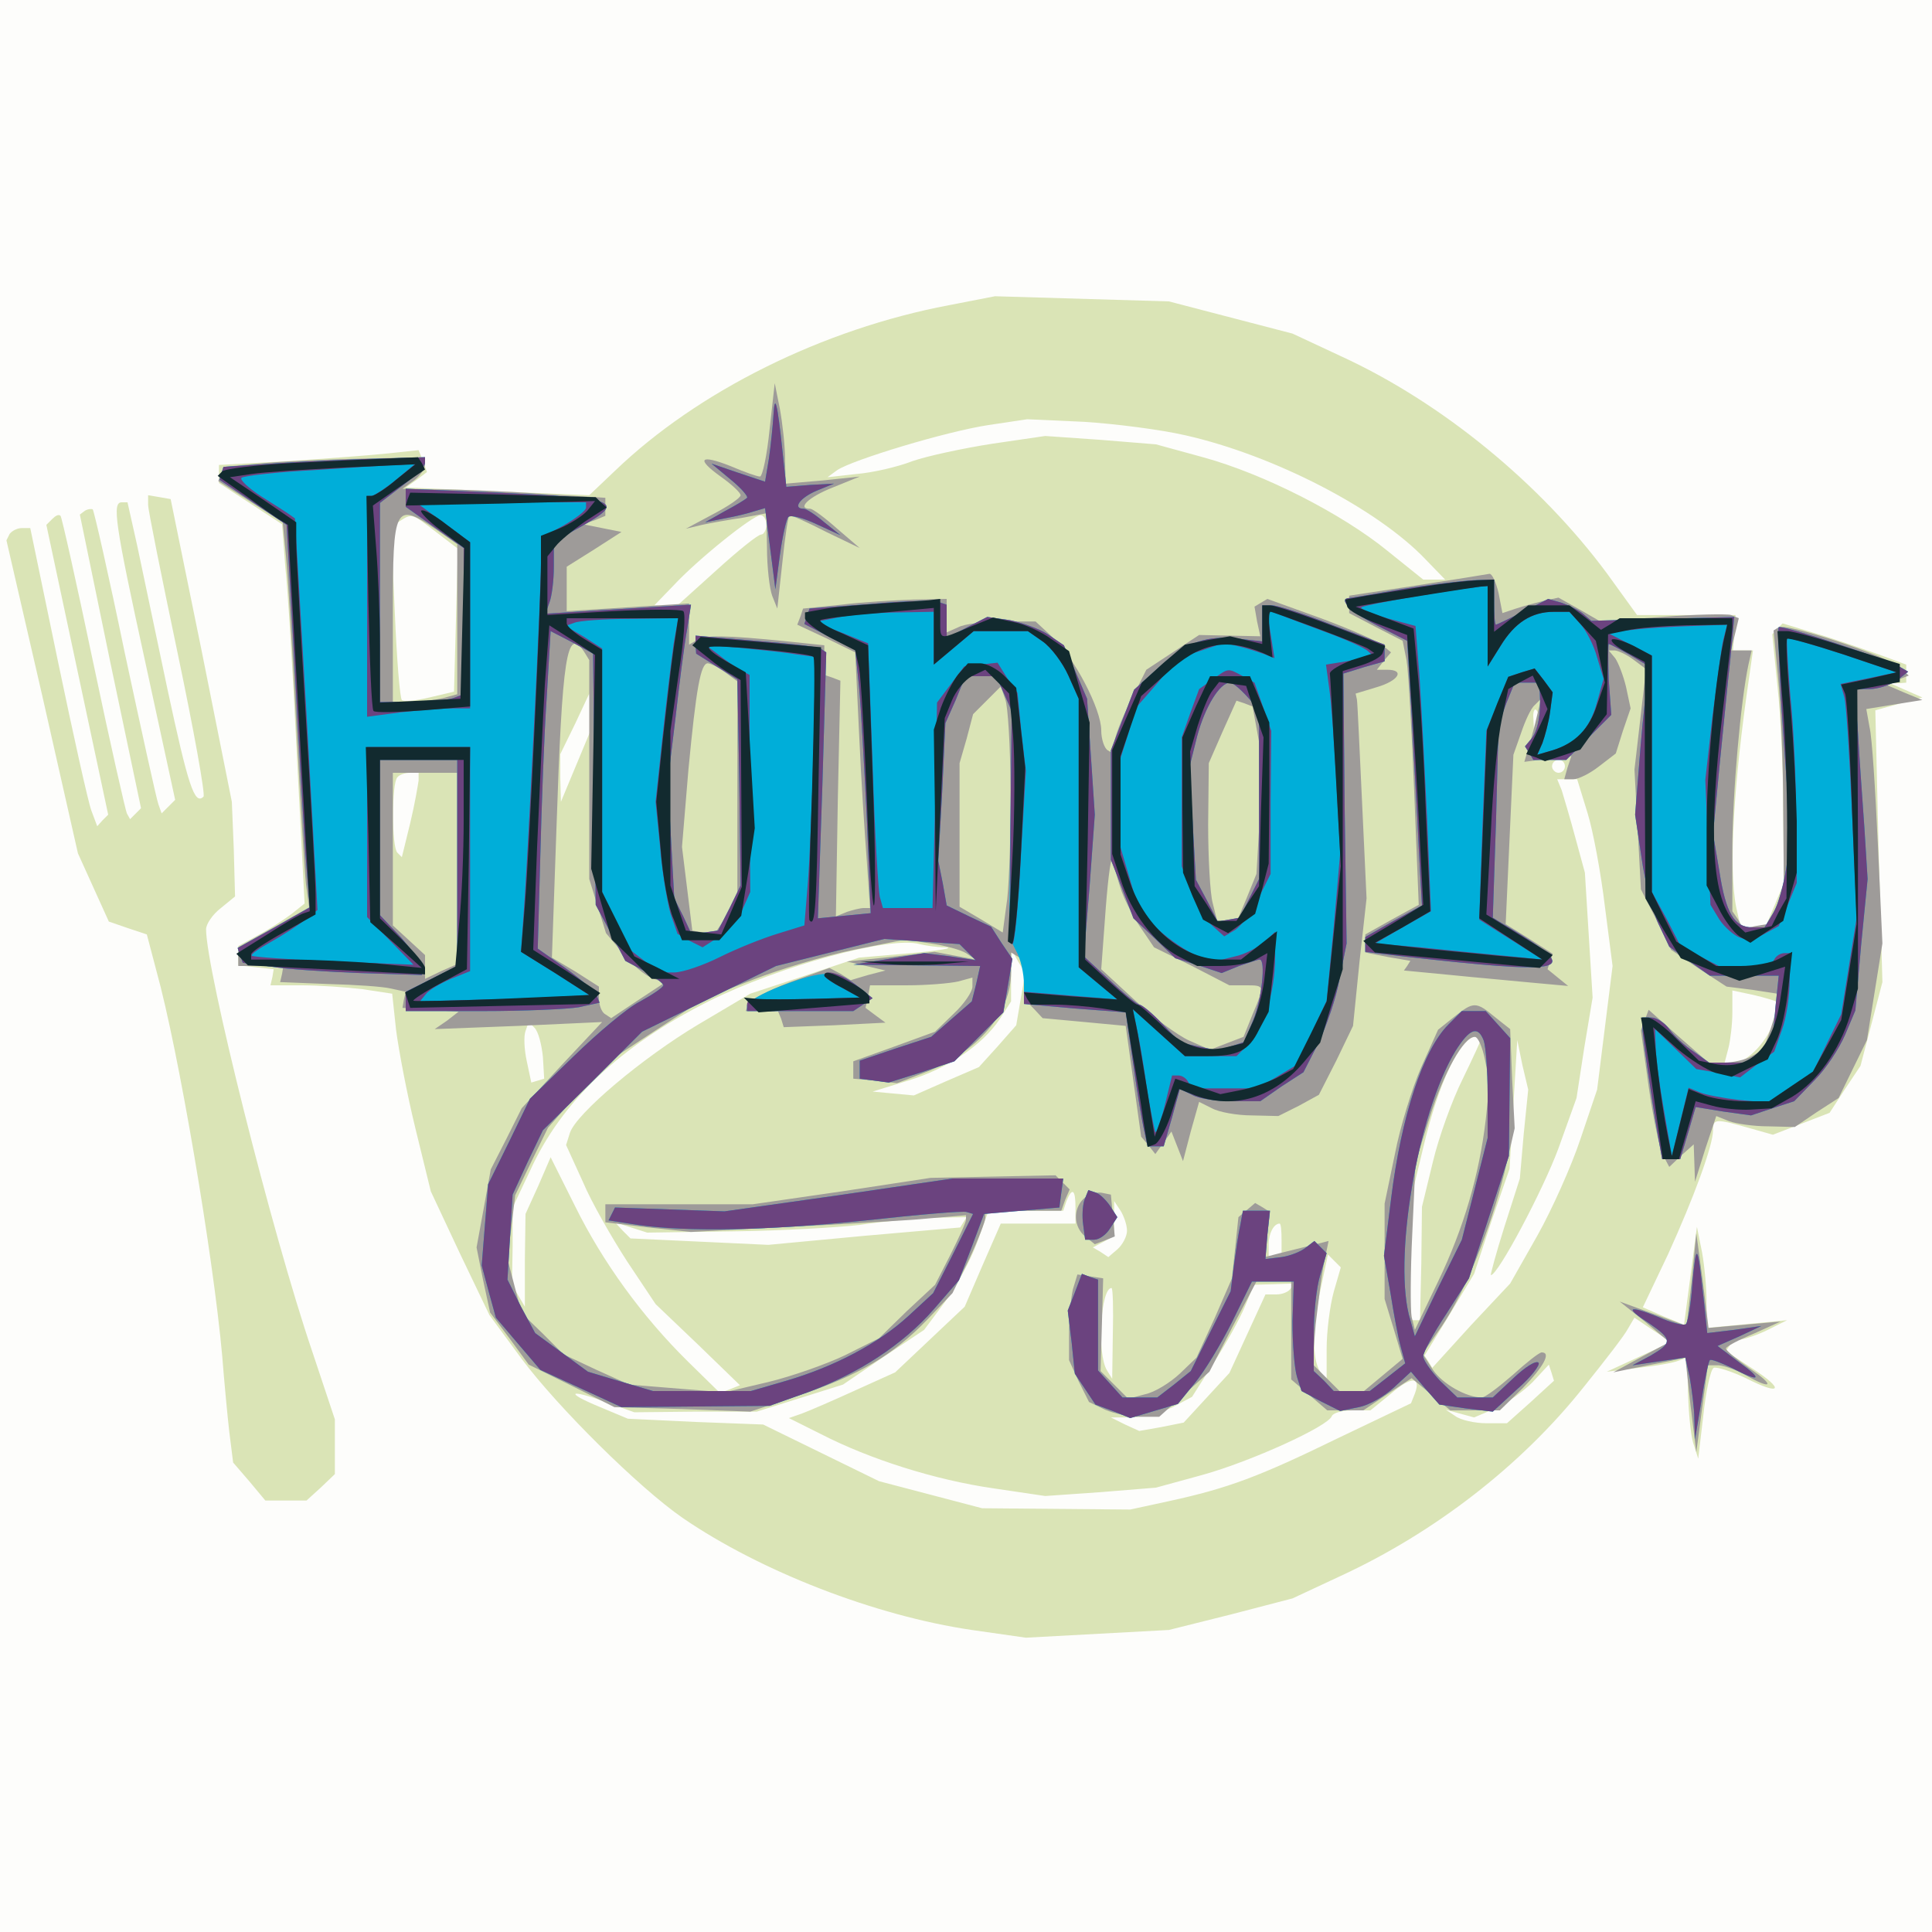 <?xml version="1.0"?><svg version="1.2" baseProfile="tiny-ps" viewBox="0 0 300 300" xmlns="http://www.w3.org/2000/svg" xmlns:xlink="http://www.w3.org/1999/xlink"><rect x="0" y="0" width="300" height="300" fill="#808080" stroke="none"/><title>HG BIMI</title><g><g fill="#fdfdfb" transform="matrix(.1 0 0 -.1 0 300)"><path d="M0 1500V0h3000v3000H0V1500z"/></g><g fill="#dae4b6" transform="matrix(.1 0 0 -.1 0 300)"><path d="M1473 2526c-195-37-389-133-518-257l-40-38-142 6-143 6 17 12 16 12-6 17-7 17-47-5c-27-3-96-8-155-12l-108-6v-28l49-32 49-32 5-66c4-36 12-168 18-294l12-229-20-16c-12-9-35-24-52-33l-31-17v-30l28-3 27-3-2-12-3-13h49c26 0 69-3 94-6l46-7 6-56c4-31 17-100 30-153l24-98 45-96 46-96 50-68c56-75 182-200 250-247 121-83 299-152 449-174l84-12 111 6 111 6 96 24 96 25 75 35c145 67 280 171 377 293 33 41 64 81 69 91l10 17 28-19 29-19-50-23-50-23 49 6c27 3 55 8 62 11l14 5 1-53c1-30 4-65 8-79l8-25 8 68c4 37 11 70 16 73 4 2 27-5 50-16 55-28 61-18 10 15l-41 27 6 9c3 5 11 9 17 9 7 1 26 7 42 15l30 15-62-6-63-6v39c0 21-3 56-7 78l-8 40-10-76-10-76-32 13-32 14 39 82c40 88 70 169 70 193 0 18 4 18 54 4l39-11 44 17 44 17 24 37 24 36 17 65 17 65-6 211-5 211 36 10 37 10-25 11-25 11h13l12 1v28l-27 10c-16 6-59 21-96 33l-69 21-8-8-8-9 8-80c5-44 9-131 9-193l1-113-14-34-15-35h-38l-7 31c-12 60-4 193 20 357l6 42h-31l2 28 2 27h-153l-47 65c-103 139-256 265-413 337l-75 35-96 25-96 25-135 4-135 4-72-14zm368-202c137-31 298-114 373-193l30-31h-34l-56 45c-70 57-191 119-286 145l-73 20-86 7-86 6-82-12c-45-7-101-19-124-27-23-9-62-18-87-20l-45-5 15 11c24 16 169 60 235 70l60 9 88-4c48-3 119-12 158-21zM677 2174l34-26-3-111-3-111-38-9c-21-5-40-7-43-4s-8 64-11 137l-6 132 14 9c19 12 18 12 56-17zm513 11c0-8-4-15-8-15-5 0-36-25-69-55l-61-55h-36l30 31c37 40 123 109 135 109 5 0 9-7 9-15zm-294-370-25-60-1 37v37l23 47 22 47 3-24 3-24-25-60zm1491 63-5-13-1 19c-1 11 2 17 5 13 3-3 4-12 1-19zm43-68c0-5-4-10-10-10-5 0-10 5-10 10 0 6 5 10 10 10 6 0 10-4 10-10zm-1780-22c-1-7-6-37-13-66l-13-53-7 7c-9 9-9 108 0 117 3 4 12 7 20 7h13v-12zm1815-50c9-29 21-95 27-145l12-93-12-96-12-96-26-77c-14-42-44-109-67-150l-42-74-61-65-60-66-6 10-6 9 39 64 38 63 27 82 28 81 6 100 6 100 8-39 9-38-7-69-6-69-24-75c-13-41-22-75-21-75 11 0 81 132 105 197l28 78 12 78 13 78-6 97-6 97-15 55c-8 30-18 63-21 73l-7 17h31l16-52zm-997-209c15-1-9-5-53-9l-81-7-84-28-85-28-81-48c-87-52-189-138-199-168l-6-19 26-57c13-31 45-87 69-124l44-66 66-63 65-63-15-6-16-6-50 49c-71 70-132 154-175 241l-38 76-19-44-20-44-1-72v-72l-10 17-10 17 1 60v60l27 57c49 108 140 194 277 263 110 55 283 102 328 89 8-2 26-5 40-5zm117-80-7-41-29-33-29-32-51-22-50-22-32 3-32 3 55 17c62 19 115 55 142 95l18 28v40l1 40 10-18 11-18-7-40zm1173-4c2-1 0-14-3-28-8-31-41-67-62-67h-15l6 23c3 12 6 37 6 55v34l33-7c17-4 33-9 35-10zm-1915-86 2-34-10-3-10-3-7 33c-4 18-5 39-2 47l5 14 9-9c6-6 11-26 13-45zm1457 28c0-2-13-30-29-63-16-32-37-90-46-128l-17-70-1-88-2-88h-15v185l20 83c24 102 58 172 81 172 5 0 9-2 9-3zm-630-262v-25h-116l-28-64-28-65-54-51-54-51-62-28c-35-16-72-32-83-36l-20-7 50-25c76-39 177-71 267-84l81-12 86 6 86 7 73 20c75 21 194 75 200 91 2 5 16 9 32 9h28l32 26c31 27 47 27 37 0l-6-15-113-54c-123-60-171-78-263-98l-60-13-115 1-115 1-80 21-80 21-90 44-90 44-105 4-105 5-43 18c-56 23-49 29 8 8l45-16 95 1h95l67 21 67 21 63 43 63 42 32 43c18 24 40 65 50 92l18 50h116l5 15c9 22 14 18 14-10zm80-36c0-9-7-22-15-29l-14-12-12 8-12 7 17 9 16 9v54l10-15c5-8 10-22 10-31zm-254 13-5-8-149-13-149-14-107 5-107 5-12 12-12 13 25-8 25-8 135 2c74 1 162 6 195 10 33 5 84 10 113 11l53 1-5-8zm494-27v-25h-20v18c0 17 8 32 17 32 2 0 3-11 3-25zm81-81c-6-22-11-61-11-89v-50l-10 15c-13 20-12 67 1 130l11 52 10-10 10-10-11-38zm-67 5c-3-5-13-9-22-9h-17l-28-61-28-61-36-39-35-38-35-7-34-6-22 10-22 11h33c18 1 46 8 63 16l30 16 33 52c19 29 41 69 49 88l14 34 31 1 31 1-5-8zm-276-70-1-70-8 13c-16 25-10 128 7 128 2 0 3-32 2-71zm649-106-37-33h-32c-18 0-40 5-48 11l-15 10 22-6 22-6 33 14c18 8 44 27 58 41l25 27 4-12 4-13-36-33zM230 2216c0-8 21-112 46-231s43-219 40-222c-14-14-24 18-56 167-18 85-39 185-47 223l-15 67h-9c-15 0-11-31 37-250l46-212-11-11-10-10-5 14c-3 8-26 113-52 234-25 121-48 222-50 224-1 1-7 1-12-2l-8-6 47-228 48-228-8-8-9-9-5 9c-2 4-26 109-52 233s-49 227-51 229c-3 3-8 0-13-5l-9-9 48-225 48-225-9-9-8-9-9 24c-5 13-28 117-52 232l-43 207H34c-7 0-15-4-19-9l-5-10 56-243 55-243 24-53 24-53 29-10 30-10 15-57c34-122 88-441 102-597 3-38 8-92 11-118l6-48 25-29 25-30h64l22 20 22 21v85l-35 105c-63 185-165 593-165 656 0 8 10 23 23 33l22 18-2 74-3 73-47 235-48 235-17 3-18 3v-15z"/></g><g fill="#9e9b99" transform="matrix(.1 0 0 -.1 0 300)"><path d="M1195 2333c-4-40-11-73-15-73s-24 7-45 16c-48 19-55 12-16-16 17-12 31-25 31-29s-19-17-42-29l-43-23 25 6c14 3 42 8 63 11l37 7 1-54c0-30 4-63 8-74l8-20 8 73c4 39 9 72 11 72 3 0 28-11 57-26l52-25-35 30c-19 17-38 31-42 31-21 0-3 18 35 33l42 17-57-6-58-5-1 38c0 21-4 56-8 78l-8 40-8-72zm-784-52-64-6-4-11-4-11 50-32 50-32 5-52c3-29 10-146 16-262 6-115 13-227 15-247l5-37-55-31-55-31v-29h70l-2-12-3-13 75-3c41-1 85-4 97-7l23-5-3-13-2-12 44-3 43-3-18-14-19-13 130 5 130 6-63-67-62-67-24-48-24-47-11-61-11-60 10-50 11-51 30-40 30-41 67-33 66-33 106-3 105-4 78 26c91 31 143 61 197 117l39 41 26 53c14 30 25 59 25 64v11h118l6 17 7 16-11 11-11 11-97-2-97-2-138-21-138-20H940v-28l67-8 66-7 131 7c72 3 168 9 214 12l82 7v-7c0-4-11-28-24-54l-24-47-44-41-43-42-52-26c-29-14-83-33-120-42l-68-16-74 6-74 6-51 23-51 24-32 32-33 32-11 42-11 42 6 49 6 50 25 52 26 53 45 51 46 50 76 50 77 50 75 29c41 16 111 37 155 46l80 16 40-6c22-3 47-10 55-15l15-10-32 6-32 6-68-8-68-7 30-7 30-7-27-7-27-8-16 10-17 9-61-22c-34-13-63-28-65-34l-4-11h50l5-12 4-13 79 3 79 4-15 11-16 12 4 18 3 17h57c31 0 67 3 80 6l22 6v-14c0-8-13-27-29-42l-29-28-63-23-64-23v-27l34-3 34-4 44 17c81 31 133 92 133 155v31l10-6 10-6v-60l15-15 14-15 65-6 64-6 12-86 12-86 11-13 11-14 13 18 12 17 9-23 9-23 12 46 13 46 20-10c11-6 39-11 62-11l41-1 32 16 31 17 27 53 26 54 10 99 11 99-7 150c-4 83-7 154-8 159l-2 9 33 10c34 10 44 27 16 27h-16l11 14 11 13-13 11c-7 6-50 25-96 42l-83 30-10-6-10-6 4-23 5-23-48 1-47 1-41-27-41-27-25-50c-14-27-25-57-25-65v-16l-10 6c-5 3-10 17-10 31 0 33-42 113-75 144l-27 25h-51c-29 0-60-4-69-9l-18-8v52l-52-1c-29-1-80-4-112-8l-59-6-4-12-5-13 45-21 45-22 6-126c3-69 9-159 12-198l5-73h-10c-5 0-17-3-26-6l-17-7 3 183 4 183-13 5-12 4v46l-57 6c-99 10-128 10-141 2l-12-7v64l-95-6-95-6v69l43 27 42 27-30 6-30 6 18 6 17 7v28l-97 6c-54 4-125 7-158 7l-60 1 18 13c9 7 17 18 17 25v11l-92-2c-51-1-122-4-157-7zm266-103 33-23v-233l-22-6c-13-3-35-6-50-6h-28v138c0 167 3 173 67 130zm230-190 8-13v-340l13-42 13-42 26-31c14-18 35-35 46-39l19-7-41-27-42-28-9 6c-6 3-10 15-10 25v18l-36 23-37 22 7 199c9 269 16 316 43 276zm219-32 19-14v-338l-18-28-18-27-17 3-17 3-8 65-8 65 10 120c12 126 19 165 30 165 4 0 16-6 27-14zm443-181c1-66-2-143-5-171l-7-52-33 20-34 20v223l11 38 10 38 21 21 22 22 7-20c4-10 8-73 8-139zm384 84 8-44-5-86-5-86-15-37-15-36h-31l-7 28c-4 15-7 70-7 122l1 95 21 48 22 49 12-4 13-5 8-44zM710 1652v-149l-25-11-25-12v37l-25 23-25 23v237h100v-148zm1032-37c6-16 20-43 31-58l19-28 59-29 58-30h26c29 0 29 0 10-45l-14-35-26-10-26-10-32 14c-18 8-56 36-85 63l-52 48 7 95c4 52 9 86 11 75s8-33 14-50zm458 476-105-16v-27l42-22 41-21 6-30c3-16 8-109 12-205l7-175-42-23-41-23v-28l35-7 35-6-5-8-5-7 73-7c39-4 97-9 127-12l55-5-16 13-16 13 4 12 4 12-36 23-37 23 6 132 6 131 12 34c6 18 15 38 21 43l10 10-6-25c-3-14-9-36-13-49l-7-24 37 5 36 4-6-18-5-18h14c8 0 26 9 40 20l26 20 11 35 12 35-7 33c-4 17-12 38-17 45l-10 12h9c5 0 18-6 29-14l20-15-9-78-9-78 5-93 5-93 24-47 23-47 43-29 43-28 40-5 39-6v-12c0-7-5-26-11-44l-11-31-18-10c-10-6-30-10-43-10h-24l-47 41-46 41-6-16-6-16 12-87c7-49 17-96 22-106l10-19 19 18 19 17 1-29 1-29 16 51 17 51 20-8c11-4 38-8 61-8l41-1 34 23 34 22 22 45 22 45 12 75 12 75-7 153c-4 85-9 167-13 183l-5 28 43 7 44 7-29 12-28 12 18 7 18 7-15 13c-17 17-175 69-187 62l-8-5 7-73c4-40 8-131 8-203l1-130-13-25-13-25-18-3-19-4-8 14-9 13v95c0 87 13 232 25 288l5 22h-32l6 25 6 25-12 5c-7 2-56 1-108-3l-95-7-33 19-32 18-23-5c-12-3-31-8-43-12l-21-7-6 31c-4 17-10 30-14 30-5-1-55-9-113-18zm58-670-25-20-26-58c-14-32-33-93-41-135l-16-77V983l14-46 14-47-30-25-30-25h-38l-21 21-21 21 5 62c4 33 9 76 13 95l7 34-27-7c-14-3-36-9-49-12l-23-6 4 35 4 35-11 7-12 7-13-11-13-11-5-48-5-47-27-62-28-61-26-25c-15-14-39-29-54-32l-26-7-22 22-21 21 2 72 2 72-20 3-20 3-7-23c-3-13-6-43-6-66v-44l15-33 16-32 25-12c14-6 38-11 54-11h30l39 35 39 35 36 70 37 70h54V858l28-24 28-24h56l37 25 38 25 30-25 30-25h77l36 35c32 33 44 55 29 55-4 0-24-16-45-35-22-19-43-35-48-35-24 0-61 21-76 43l-16 25 30 43c37 55 75 149 97 238l16 69-4 77-3 77-24 19c-29 24-33 24-63 0zm48-67 7-36-6-57c-10-85-34-168-74-251l-36-75-5 20c-2 11-2 69 1 130l5 110 22 70c22 70 53 125 70 125 5 0 12-16 16-36zm-624-216c-16-16-15-43 3-58l15-12 16 6 15 6-3 32-3 33-15 3c-9 1-21-3-28-10zm945-125-8-72-52 19-52 19 39-31 38-32-43-23-44-24 29 6c15 3 41 8 56 11l27 6 8-74 9-73 9 68 9 67h17c9-1 27-7 41-15 42-24 47-17 7 10-20 14-37 28-37 31s19 13 43 23l42 19-56-5-56-5-9 73-10 74-7-72z"/></g><g fill="#00aed9" transform="matrix(.1 0 0 -.1 0 300)"><path d="M1201 2355c-1-16-4-46-7-67l-6-36-42 14-41 14 30-25c16-13 27-26 25-28-3-3-18-12-35-21l-30-17 30 6c17 3 37 8 46 11l17 5 8-63 8-63 7 53c4 29 10 56 13 59 3 4 23-1 44-11l37-17-25 20c-14 12-28 21-32 21-18 0-6 17 20 28l27 11-37-2-37-3-6 56c-8 75-12 91-14 55zm-765-74-89-6-3-10-3-10 52-35 52-35 12-210c6-116 14-249 17-297l7-87-56-32-56-31 4-12 4-11 44-6c24-4 87-8 139-10l95-3v11c0 6-15 27-32 47l-33 35v241h120v-320l-40-20-40-20v-30h119c65 0 133 3 150 6l32 7-4 10c-2 6-23 25-48 43l-44 31 4 144c2 79 6 190 10 247l6 102 33-17 33-18 2-195 2-195 23-43 23-44 30-16c16-9 29-19 29-22s-16-14-36-25c-20-10-66-49-103-85l-68-66-32-66-33-67-5-63-5-63 11-41 11-40 34-40 35-41 63-29 63-29 115 1 115 1 59 21c79 29 148 74 196 129l39 45 20 52 19 51 58 5 59 5 3 23 3 22h-172l-177-26-177-25-85 3-85 3-5-10-5-10 45-7c76-11 201-9 355 7 81 9 151 15 156 13l10-3-31-62-31-61-39-36c-46-42-114-78-189-100l-55-16h-152l-51 15-50 15-41 30-41 30-22 41-21 42 4 66 4 66 23 50 24 50 77 76 77 77 104 51 104 51 84 21 84 21 59-4 58-4 13-13 12-12-40 6-40 5-55-9-55-9 99-1 98-1-6-27-7-28-31-27-32-28-55-18-56-19v-28l23-3 22-3 51 16 51 17 38 38 38 38 7 41 7 42-17 25-16 25-34 16-35 17-6 34-7 35 6 107 5 107 16 36 15 37h48l12-27 12-27-2-176-2-175 11-22c7-12 12-35 12-52v-30l79-7 79-6 12-82c6-44 14-91 17-103l5-23h25l13 45 12 44 19-9c10-6 38-10 62-10h44l33 23 34 22 23 45c12 25 28 70 33 100l11 55-3 210-2 209 32 10 32 9v26l-80 30c-43 17-86 31-95 31h-15v-56l-35 4c-51 6-81-4-125-44l-39-35-18-47-18-47v-170l18-46 17-45 33-31 32-31 36-11 36-12 27 11c15 5 29 10 32 10 10 0 3-63-10-94l-14-34-21-7-21-6-29 6-28 6-28 29c-16 17-32 30-36 30-3 0-24 17-46 38l-40 37 9 110 8 110-6 90-6 90-18 42-18 41-25 17c-14 9-40 18-59 22l-35 5-31-16-32-17v52l-12 4c-7 3-55 2-107-3l-94-7-4-12-4-12 39-20 40-20 6-58c3-32 8-124 12-204l6-147-41-4-41-4 7 207 6 206-9 6c-5 3-51 8-102 12l-92 8v-14l1-14 32-20 32-20 3-160 2-160-17-35-18-35-21-3-20-3-13 28-14 28-5 91-5 91 12 99c6 54 14 116 18 137l6 38-113-7-113-7 6 17c4 10 7 35 7 56v39l40 22c73 41 62 45-127 54l-143 6v-28l45-32 45-32v-227l-16-6c-9-3-38-6-65-6h-49v309l35 27c19 14 35 30 35 35v9l-67-2c-38-1-108-4-157-7zm1500-362 19-21v-263l-15-30-15-30-17-3-17-3-17 33-17 32-5 88-5 87 12 48c12 45 35 83 51 83 4 0 15-9 26-21zm239 166c-44-8-81-14-83-14-13-3 10-24 48-43l45-23 7-115c3-63 9-156 11-206l5-90-44-24-44-25v-23l58-7c248-28 275-24 186 32l-46 28 5 150 4 150 12 33 13 32h38l1-17c2-31-3-58-13-70l-10-12 7-11 6-10h51l35 35 35 35-4 55c-1 30-1 55 0 55 2 0 17-8 33-17l30-18-5-40c-3-22-8-74-11-115l-6-75 10-67c5-36 17-83 26-102l17-36 32-23 31-22h107l-5-48-4-47-18-20-18-20h-63l-24 17c-14 9-31 25-38 35s-20 18-28 18h-14v-12c0-12 13-104 25-175l6-33h28l12 40 12 41 43-7 43-6 33 11 34 11 32 33c17 17 38 49 47 70l16 38 9 102 10 102-5 80c-3 44-8 110-10 148l-5 67h23c13 0 31 6 42 13l18 14-12 7c-20 12-184 66-189 62-2-3 1-76 7-163l11-159-6-50c-4-27-13-59-20-71l-14-23h-19c-28 0-41 22-51 86l-10 59 10 105c6 58 13 133 17 168l6 64-111-3-111-3-13 11c-7 6-22 13-33 17l-21 6-39-20c-22-11-41-20-42-20-2 0-3 16-3 35v35l-32-1c-18-1-69-7-113-14zm-962-616c-29-11-53-25-53-30v-9h165l15 10 15 10-25 20c-31 24-51 24-117-1zm1036-60c-39-39-73-141-89-271l-11-88 10-57c5-32 12-70 16-84l7-26-28-22-27-21h-56l-15 16-16 15v57c0 32 4 73 10 92l10 34-10 10-9 9-13-10c-7-6-24-13-38-15l-25-3 3 38 4 37h-42l-4-22c-3-13-7-41-10-63l-5-40-31-62-31-62-26-21-26-20h-54l-19 21-19 21v141l-12 4-13 5-11-29-11-28 6-49 5-49 16-24 16-24 27-10 27-11 37 11 37 11 26 32c15 18 41 61 58 95l31 63h65l-2-62c0-35 3-73 7-86l7-22 30-16 30-15 29 6c16 3 40 17 55 31l26 24 22-26 22-25 41-6 42-5 38 35c22 19 36 38 33 41-4 4-21-7-39-24l-32-30h-55l-27 26c-14 15-26 32-26 38s16 36 36 66l35 55 31 95 31 95 1 91 1 92-19 21-19 21h-37l-21-21zm55-25c3-9 6-46 6-83v-68l-20-79-20-79-37-75-36-75-7 25c-28 90 11 321 70 418 22 35 35 40 44 16zm-620-247c-3-9-4-26-2-39l3-23h14c8 0 19 8 25 18l11 17-11 17c-6 9-16 19-22 21l-12 4-6-15zm944-129c-2-32-7-60-10-64-3-3-23 2-43 11-47 19-53 15-14-10 36-25 36-30 2-50l-28-15 41 6 41 6 7-32c3-18 7-47 7-64l1-31 10 60c5 33 11 61 13 63s17-4 34-12c44-23 50-19 11 9l-33 25 34 15 34 16-42-6-42-5-6 57c-9 83-11 85-17 21z"/></g><g fill="#6b437f" transform="matrix(.1 0 0 -.1 0 300)"><path d="M1201 2355c-1-16-4-46-7-67l-6-36-42 14-41 14 30-25c16-13 27-26 25-28-3-3-18-12-35-21l-30-17 30 6c17 3 37 8 46 11l17 5 8-63 8-63 7 53c4 29 10 56 13 59 3 4 23-1 44-11l37-17-25 20c-14 12-28 21-32 21-18 0-6 17 20 28l27 11-37-2-37-3-6 56c-8 75-12 91-14 55zm-765-74-89-6-3-10-3-10 52-35 52-35 12-210c6-116 14-249 17-297l7-87-56-32-56-31 4-12 4-11 44-6c24-4 87-8 139-10l95-3v11c0 6-15 27-32 47l-33 35v241h120v-320l-40-20-40-20v-30h119c65 0 133 3 150 6l32 7-4 10c-2 6-23 25-48 43l-44 31 4 144c2 79 6 190 10 247l6 102 33-17 33-18 2-195 2-195 23-43 23-44 30-16c16-9 29-19 29-22s-16-14-36-25c-20-10-66-49-103-85l-68-66-32-66-33-67-5-63-5-63 11-41 11-40 34-40 35-41 63-29 63-29 115 1 115 1 59 21c79 29 148 74 196 129l39 45 20 52 19 51 58 5 59 5 3 23 3 22h-172l-177-26-177-25-85 3-85 3-5-10-5-10 45-7c76-11 201-9 355 7 81 9 151 15 156 13l10-3-31-62-31-61-39-36c-46-42-114-78-189-100l-55-16h-152l-51 15-50 15-41 30-41 30-22 41-21 42 4 66 4 66 23 50 24 50 77 76 77 77 104 51 104 51 84 21 84 21 59-4 58-4 13-13 12-12-40 6-40 5-55-9-55-9 99-1 98-1-6-27-7-28-31-27-32-28-55-18-56-19v-28l23-3 22-3 51 16 51 17 38 38 38 38 7 41 7 42-17 25-16 25-34 16-35 17-6 34-7 35 6 107 5 107 16 36 15 37h48l12-27 12-27-2-178c-1-98 0-181 3-184s9 56 13 132l8 137-7 60-6 61-16 23-15 24-26-3-26-3-21-28-21-28-3-160-4-159h-77l-5 18c-2 9-8 102-11 205l-7 188-42 17-41 16 40 8c22 4 64 7 93 7l52 1v-82l31 26 31 26h84l23-16c13-9 31-33 40-53l16-36v-417l30-25 30-25-72 6-73 6v-19l79-7 79-6 12-82c6-44 14-91 17-103l5-23h25l13 45 12 44 19-9c10-6 38-10 62-10h44l33 23 34 22 23 45c12 25 28 70 33 100l11 55-3 210-2 209 32 10 32 9v26l-80 30c-43 17-86 31-95 31h-15v-56l-35 4c-51 6-81-4-125-44l-39-35-18-47-18-47v-170l18-46 17-45 33-31 32-31 36-11 36-12 27 11c15 5 29 10 32 10 10 0 3-63-10-94l-14-34-21-7-21-6-29 6-28 6-28 29c-16 17-32 30-36 30-3 0-24 17-46 38l-40 37 9 110 8 110-6 90-6 90-18 42-18 41-25 17c-14 9-40 18-59 22l-35 5-31-16-32-17v52l-12 4c-7 3-55 2-107-3l-94-7-4-12-4-12 39-20 40-20 6-58c3-32 8-124 12-204l6-147-41-4-41-4 7 207 6 206-9 6c-5 3-51 8-102 12l-92 8v-14l1-14 32-20 32-20 3-160 2-160-17-35-18-35-21-3-20-3-13 28-14 28-5 91-5 91 12 99c6 54 14 116 18 137l6 38-113-7-113-7 6 17c4 10 7 35 7 56v39l40 22c73 41 62 45-127 54l-143 6v-28l45-32 45-32v-227l-16-6c-9-3-38-6-65-6h-49v309l35 27c19 14 35 30 35 35v9l-67-2c-38-1-108-4-157-7zm179-26c-16-13-33-24-37-25h-8v-343l53 7c28 3 64 6 80 6h27v258l-42 31-42 31h264v-8c0-5-16-17-35-28l-35-19v-40c0-45-17-386-25-516l-6-87 53-33 53-34-30-2c-17-1-76-4-132-5l-101-3 9 11c5 7 23 17 39 24l30 12v348H570v-264l36-37 36-37-123 5c-68 3-126 7-128 9s11 11 29 21 41 25 53 34l20 16-17 304-18 304-7 5c-4 3-24 16-45 29-20 13-34 26-31 29s54 9 113 12c59 4 118 8 132 8l25 2-30-25zm1445-237c30-11 59-24 64-29l9-8-37-7-37-6 5-37c3-20 8-85 11-146l6-110-10-114-11-115-24-51-25-50-30-18-29-17h-101l-6 10c-3 6-10 10-15 10h-10l-11-45c-6-25-13-44-15-43-1 2-8 35-14 73-5 39-13 81-16 94l-5 24 40-36 41-37h80l19 19c23 23 41 81 41 135v39l-17-16c-10-8-30-19-45-22l-28-7-25 6c-13 3-40 20-60 37l-35 31-15 51-15 51v139l12 38 11 39 34 39 33 40 36 11 35 12 24-6c13-3 30-9 39-12l15-6-6 38-6 37 19-7c10-4 44-17 74-28zm-1014-18c-3-22-11-86-17-142l-11-103 7-70c3-38 11-85 16-103l11-32 19-11 20-10 25 16c14 9 30 28 37 43l12 27-1 169v168l-15 8c-8 5-23 15-34 24l-20 15 55-5c30-3 69-7 86-10l30-4-3-148c-2-81-6-174-9-208l-5-61-42-13c-23-7-63-23-89-36s-58-24-71-24h-24l-25 20-26 20-18 42-19 43v378l-28 18-29 17 14 5c7 3 46 6 87 6l74 1-7-40zm837-55-21-15-14-38-13-37v-200l13-36c7-20 22-45 33-55l20-18 17 10c9 6 26 28 36 49l19 38v111l1 111-13 38-13 37-18 10c-24 13-22 13-47-5zm53-26 19-21v-263l-15-30-15-30-17-3-17-3-17 33-17 32-5 88-5 87 12 48c12 45 35 83 51 83 4 0 15-9 26-21zm239 166c-44-8-81-14-83-14-13-3 10-24 48-43l45-23 7-115c3-63 9-156 11-206l5-90-44-24-44-25v-23l58-7c248-28 275-24 186 32l-46 28 5 150 4 150 12 33 13 32h38l1-17c2-31-3-58-13-70l-10-12 7-11 6-10h51l35 35 35 35-4 55c-1 30-1 55 0 55 2 0 17-8 33-17l30-18-5-40c-3-22-8-74-11-115l-6-75 10-67c5-36 17-83 26-102l17-36 32-23 31-22h107l-5-48-4-47-18-20-18-20h-63l-24 17c-14 9-31 25-38 35s-20 18-28 18h-14v-12c0-12 13-104 25-175l6-33h28l12 40 12 41 43-7 43-6 33 11 34 11 32 33c17 17 38 49 47 70l16 38 9 102 10 102-5 80c-3 44-8 110-10 148l-5 67h23c13 0 31 6 42 13l18 14-12 7c-20 12-184 66-189 62-2-3 1-76 7-163l11-159-6-50c-4-27-13-59-20-71l-14-23h-19c-28 0-41 22-51 86l-10 59 10 105c6 58 13 133 17 168l6 64-111-3-111-3-13 11c-7 6-22 13-33 17l-21 6-39-20c-22-11-41-20-42-20-2 0-3 16-3 35v35l-32-1c-18-1-69-7-113-14zm135-57v-63l20 32c22 36 48 53 83 53h24l17-19c9-10 21-33 26-52l10-33-10-36c-11-41-32-64-69-75l-24-7 8 18c4 11 10 33 12 49l4 30-14 19-14 18-20-6-21-7-17-42-17-42-6-147-5-146 49-31 49-31-60 6c-33 3-91 9-130 13l-70 6 43 25 44 25-6 145c-4 80-9 179-12 222l-6 76-44 12c-25 7-43 15-40 17 4 4 145 28 184 32l12 1v-62zm366-21c-3-12-10-67-17-120l-11-98 4-97 4-97 14-23c8-12 23-25 32-28l17-5 21 11 22 12 14 33 14 34-1 103c0 57-4 141-9 188-4 47-6 87-5 89 2 1 41-10 87-25l83-28-43-9-44-9 6-21c3-12 8-94 12-182l7-160-12-75-12-75-22-45-22-45-35-23-35-24-45 4c-25 3-52 8-61 12l-17 7-13-53-13-53-12 70c-7 39-13 83-13 99l-1 28 32-31 32-31 34-6 34-7 26 20 27 20 12 34c7 19 12 53 12 77l1 42h-9c-6 0-13-4-16-10l-6-10h-80l-29 15-30 15-22 43-23 42v367l-35 18-35 18 40 4c22 3 64 5 94 6l53 2-6-23zm-1396-522c0-2 12-11 28-19l27-15-75-2c-41-1-81-1-87 0-7 1-13-3-13-9v-10h165l15 10 15 10-25 20c-23 18-50 26-50 15zm969-76c-39-39-73-141-89-271l-11-88 10-57c5-32 12-70 16-84l7-26-28-22-27-21h-56l-15 16-16 15v57c0 32 4 73 10 92l10 34-10 10-9 9-13-10c-7-6-24-13-38-15l-25-3 3 38 4 37h-42l-4-22c-3-13-7-41-10-63l-5-40-31-62-31-62-26-21-26-20h-54l-19 21-19 21v141l-12 4-13 5-11-29-11-28 6-49 5-49 16-24 16-24 27-10 27-11 37 11 37 11 26 32c15 18 41 61 58 95l31 63h65l-2-62c0-35 3-73 7-86l7-22 30-16 30-15 29 6c16 3 40 17 55 31l26 24 22-26 22-25 41-6 42-5 38 35c22 19 36 38 33 41-4 4-21-7-39-24l-32-30h-55l-27 26c-14 15-26 32-26 38s16 36 36 66l35 55 31 95 31 95 1 91 1 92-19 21-19 21h-37l-21-21zm55-25c3-9 6-46 6-83v-68l-20-79-20-79-37-75-36-75-7 25c-28 90 11 321 70 418 22 35 35 40 44 16zm-620-247c-3-9-4-26-2-39l3-23h14c8 0 19 8 25 18l11 17-11 17c-6 9-16 19-22 21l-12 4-6-15zm944-129c-2-32-7-60-10-64-3-3-23 2-43 11-47 19-53 15-14-10 36-25 36-30 2-50l-28-15 41 6 41 6 7-32c3-18 7-47 7-64l1-31 10 60c5 33 11 61 13 63s17-4 34-12c44-23 50-19 11 9l-33 25 34 15 34 16-42-6-42-5-6 57c-9 83-11 85-17 21z"/></g><g fill="#122a2f" transform="matrix(.1 0 0 -.1 0 300)"><path d="M453 2281c-56-3-104-9-108-13l-7-7 44-31c23-17 48-35 54-38l11-7 17-300 17-300-9-3c-5-1-31-16-57-33l-48-30 9-9 9-9 138-7 137-7v10c0 5-16 24-35 43l-35 34v246h130v-92c0-51-3-124-7-161l-6-68-39-20-39-20 4-12 4-12 139 3 139 3 9 9 8 8-52 34-52 33 6 160c4 88 9 201 12 252l7 92 36-23 35-23-3-166-3-166 16-55 16-55 31-30 31-31h43l-35 18-35 17-25 50-25 50v376l-28 17c-15 9-27 20-27 24v8h173l-7-47c-4-27-11-91-17-143l-10-95 7-75c3-41 12-90 20-107l13-33h58l17 19 17 19 11 68 10 68-7 121-7 121-30 17c-17 10-29 19-27 22 6 5 157-9 162-15 3-3 1-95-2-205-4-110-6-202-4-204 9-12 11 22 14 214l4 210-93 8-94 8-6-6-7-7 24-19c13-11 30-23 38-27l13-8 1-160 1-161-16-37-16-37-27 3-28 3-12 35-12 35v240l13 90c8 50 11 93 7 96-3 3-52 3-109 0l-102-6v91l13 16c6 8 27 25 45 38l34 22-9 8-8 8-144 4-144 3-4-10-3-10 147 3 147 4-12-15c-7-8-26-20-42-27l-30-12v-42c0-57-18-444-25-532l-6-72 53-33 53-34-135-6c-74-3-136-4-138-3s16 13 40 26l43 23 3 173 2 172H568l4-136 3-136 40-35 40-36-70 7c-38 3-98 6-132 6h-63v8c0 4 23 19 50 34l50 28v32c0 18-7 141-15 273s-15 255-15 272v32l-51 35-52 35 34 5c19 3 84 7 144 10l110 5-30-24c-16-14-34-25-38-25h-8l3-164c2-91 5-167 8-170s38-2 78 1l72 6v255l-36 27c-19 15-37 25-40 22-2-2 11-16 31-31l36-27-3-117-3-117-62-3-63-3v88c0 48-3 117-6 153l-5 65 40 28 41 28-5 10-6 9-47-2c-26-1-93-4-149-7zm1757-192c-30-5-70-11-88-14l-33-6 3-11c2-6 24-18 48-27l45-17 6-94c4-52 10-147 13-210l6-115-46-28-47-28 9-9 9-9 128-12 128-12 10 10 10 10-51 31-52 32 7 128c3 70 11 148 17 175l10 47 19 11 19 10 12-26 11-26-16-35-17-35 15-5 14-6 28 9 27 9 20 28 21 27 1 62 1 62 29 6c16 4 57 7 92 8l64 1-6-27c-14-67-26-205-26-288v-90l18-34c9-19 24-39 33-45l17-10 25 17 26 17 10 37 11 38v80c-1 44-5 125-10 180s-7 101-5 103 41-9 87-24l83-28-43-10-43-9 6-14c3-8 8-92 11-186l7-172-12-75-12-74-22-40-22-40-34-23-34-23h-38c-21 0-49 4-62 9l-25 10-13-52-13-52-7 35c-4 19-11 64-15 100l-7 65 37-33c20-17 47-34 60-38l25-6 28 14 28 13 13 28c8 15 16 53 19 84l6 55-21-11c-11-6-38-11-59-11h-38l-31 19-31 19-19 38-19 39v367l-28 15c-16 8-31 12-34 10-3-3 8-12 23-20l28-15v-183l1-184 27-47 28-46 45-18 46-17 36 11 35 11-7-47c-11-79-47-115-103-104l-24 5-34 33c-18 19-39 34-45 34h-11l5-27c3-16 11-65 17-110l12-83h25l13 45 13 45 26-7c14-4 41-7 59-6l33 2 32 18c38 23 73 71 90 127l12 41v232l-1 232 33 6 33 6v28l-80 25c-43 14-86 26-95 26h-15l7-97c5-54 8-147 8-208l-1-110-12-21-11-22-21-5-20-5-15 14c-37 38-43 136-20 329 8 66 15 126 15 133v12h-175l-14-9-15-9-24 19-25 19h-64l-27-21-26-20v81l-27-1c-16-1-53-5-83-10zm100-61v-63l20 32c22 36 48 53 83 53h24l20-22 21-23 7-32 7-33-12-34c-12-38-34-60-69-71l-24-7 8 18c4 11 10 33 12 49l4 30-14 19-14 18-20-6-21-7-17-41-16-41-6-146-6-147 49-32 49-32-70 6c-38 4-97 9-130 13l-60 7 43 24 43 25-7 155c-3 85-9 184-13 220l-6 64-45 17-45 17 35 6c47 8 142 23 158 25l12 1v-62zm-940 35c-30-2-70-5-87-8l-33-6v-9c0-5 18-19 39-30l39-20 6-27c3-16 8-106 12-201 3-95 9-171 11-168 3 3 2 95-2 204l-7 200-39 18c-22 9-38 19-35 21 2 2 42 7 90 11l86 8v-88l31 26 31 26h84l23-16c13-9 31-33 40-53l16-36v-417l30-25 30-25-73 5-72 6 5-10 6-9h37c20 0 54-3 74-6l36-6 10-62c6-33 14-80 17-104l7-43 11 4c6 2 17 22 25 45l13 41 25-10c60-22 121-4 168 51l26 31 17 57 18 57v463l29 9c16 5 31 13 33 19l4 11-84 32c-45 17-88 31-95 31h-12v-60l-25 6-25 6-35-6-35-7-34-29-33-30-23-52-23-53v-161l13-39c16-52 54-101 90-120l29-15h36c20 0 45 4 55 10l18 10-5-43c-3-23-12-54-20-69l-13-28-25-6c-37-9-70 2-103 36-17 16-33 30-36 30s-22 16-43 35l-38 35 4 184 3 184-16 55-16 56-28 19c-15 11-41 23-58 26l-32 7-37-15c-48-20-45-21-45 14v30l-17-2c-10-1-43-3-73-5zm676-39c37-14 73-28 78-31l10-7-35-11c-18-7-34-16-34-21 1-5 4-74 9-154l8-145-11-105-11-105-26-53-26-52-26-14c-15-7-40-16-57-19l-30-6-35 12-35 12-16-45-16-45-12 75c-7 41-14 86-17 99l-5 24 40-36 41-37h34c48 0 65 8 81 41l15 28 7 63 6 62-28-22-28-22h-29c-60 0-118 48-143 119l-15 44v153l16 47 16 46 39 35c52 48 92 56 150 32l15-7-4 36c-2 19-2 35 1 35 2 0 35-12 73-26zm-189-121-21-48v-105l1-105 15-37 16-36 20-11 19-10 21 15 21 15 11 39 10 39 1 110v109l-15 36-15 36h-62l-22-47zm91-8 14-40-4-115-3-116-18-27-17-27h-30l-17 27-18 27-3 104-4 105 12 41c7 22 17 47 23 54l10 13 21-3 21-3 13-40zm-460 58c-8-10-20-33-27-52l-11-34 2-141 1-141 7 150 7 150 11 27c6 15 20 32 31 38l21 10 18-18 19-19 6-64c3-35 3-122-1-192l-7-129 6-4c4-2 10 59 14 135l7 139-7 62-7 62-19 19c-10 10-27 19-37 19h-19l-15-17zm-110-450c23-2 61-2 85 0l42 4h-170l43-4zm-98-18c0-2 12-11 28-19l27-15-70-2c-38-1-79-1-90 0l-20 2 12-12 11-11 86 7 86 7v9c0 5-13 15-30 24-30 16-40 18-40 10z"/></g></g></svg>
